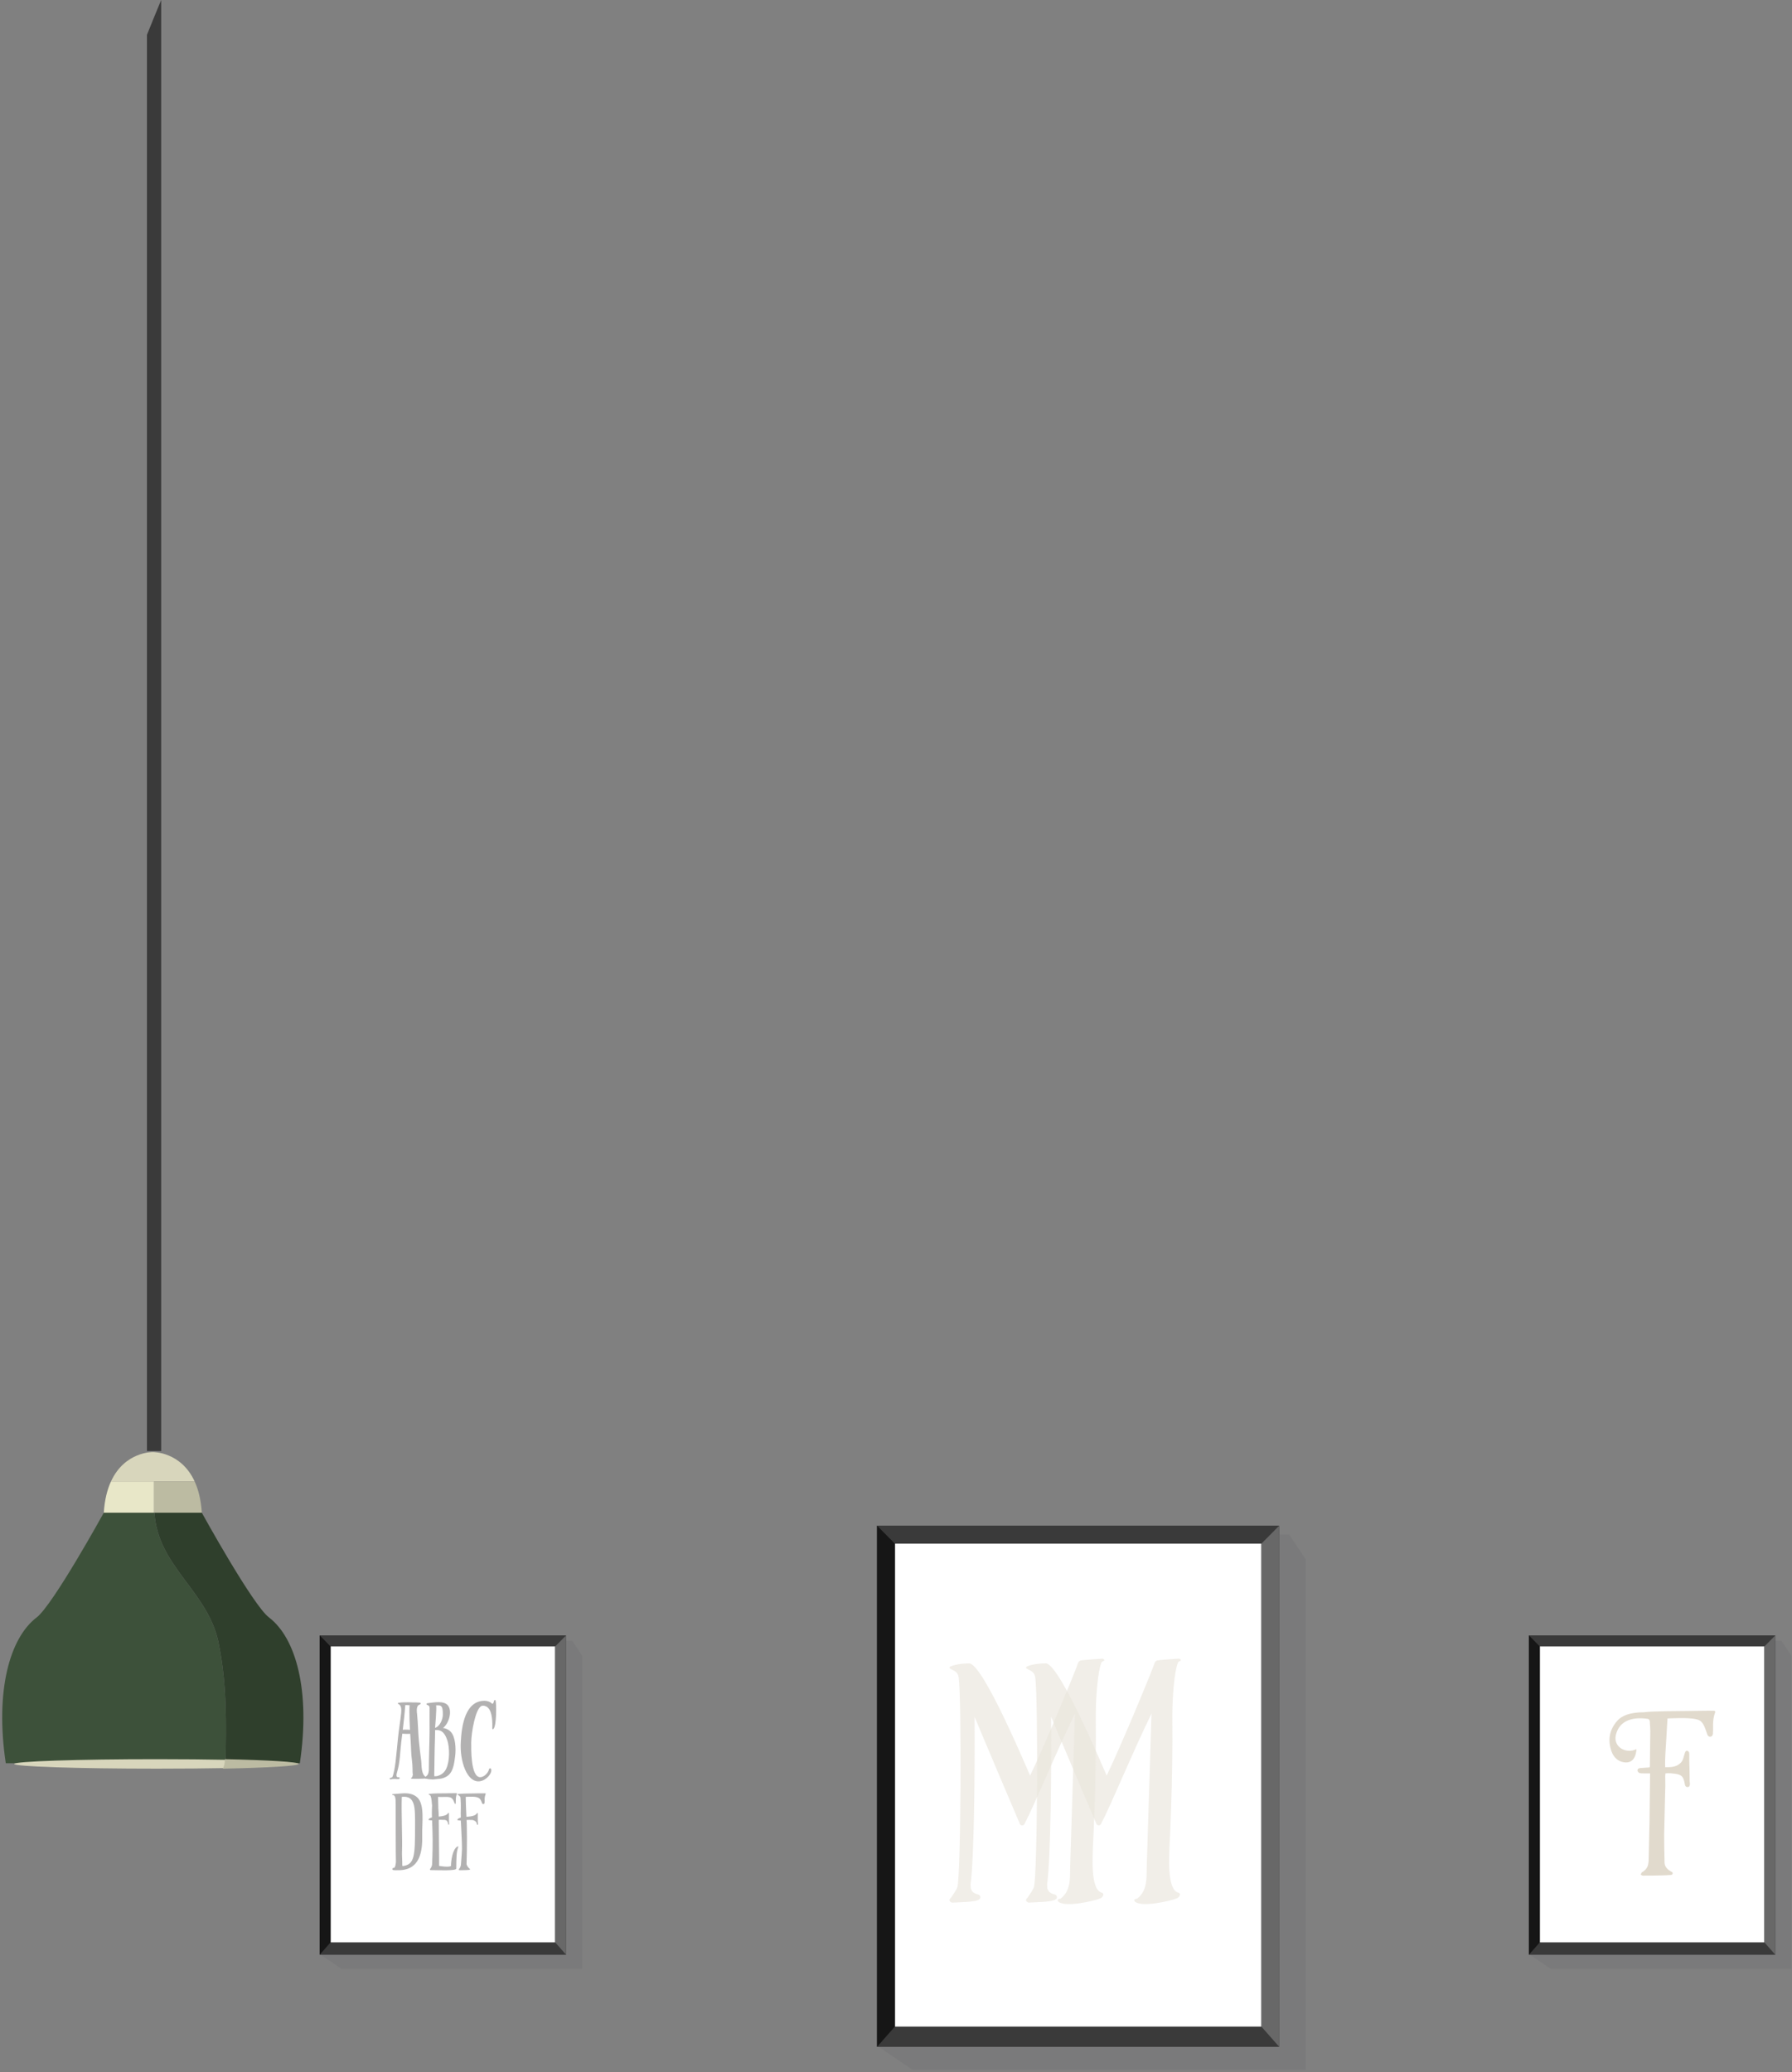 <svg width="378" height="437" viewBox="0 0 378 437" fill="none" xmlns="http://www.w3.org/2000/svg">
<rect x="0" y="0" width="378" height="437" fill="#808080" stroke="none"/>
<g opacity="0.2">
<g opacity="0.5">
<path opacity="0.5" d="M275.429 436.507H192.477L184.977 431.42V323.598H271.917L275.429 328.832V436.507Z" fill="#1B192B"/>
</g>
</g>
<path d="M269.839 321.746H184.998V431.662H269.839V321.746Z" fill="#3A3A3A"/>
<path d="M266.068 325.547H188.766V427.392H266.068V325.547Z" fill="white"/>
<path d="M188.766 427.392L184.998 431.662V321.746L188.766 325.547V427.392Z" fill="#161616"/>
<path d="M266.071 427.392L269.839 431.662V321.747L266.071 325.547V427.392Z" fill="#686868"/>
<g opacity="0.2">
<g opacity="0.5">
<path opacity="0.5" d="M122.843 415.215H72.01L67.414 412.098V346.025H120.691L122.843 349.232V415.215Z" fill="#1B192B"/>
</g>
</g>
<path d="M119.417 344.89H67.427V412.246H119.417V344.89Z" fill="#3A3A3A"/>
<path d="M117.106 347.219H69.736V409.63H117.106V347.219Z" fill="white"/>
<path d="M69.736 409.63L67.427 412.246V344.89L69.736 347.219V409.63Z" fill="#161616"/>
<path d="M117.108 409.63L119.418 412.246V344.891L117.108 347.219V409.63Z" fill="#686868"/>
<g opacity="0.2">
<g opacity="0.5">
<path opacity="0.5" d="M377.914 415.215H327.081L322.485 412.098V346.025H375.762L377.914 349.232V415.215Z" fill="#1B192B"/>
</g>
</g>
<path d="M374.488 344.89H322.498V412.246H374.488V344.89Z" fill="#3A3A3A"/>
<path d="M372.177 347.219H324.807V409.63H372.177V347.219Z" fill="white"/>
<path d="M324.807 409.63L322.498 412.246V344.89L324.807 347.219V409.63Z" fill="#161616"/>
<path d="M372.179 409.63L374.488 412.246V344.891L372.179 347.219V409.63Z" fill="#686868"/>
<path d="M31 7.344V306H34V0C32.994 2.399 31.996 4.868 31 7.344Z" fill="#3A3A3A"/>
<path d="M32.234 306.223C32.234 306.223 26.318 306.1 23.414 312.415H41.053C38.149 306.101 32.234 306.223 32.234 306.223Z" fill="#D8D6BC"/>
<path d="M23.414 312.415C22.633 314.112 22.068 316.266 21.896 319.02H32.234H32.478V312.415H23.414Z" fill="#E8E7C8"/>
<path d="M41.053 312.415H32.478V319.02H42.572C42.399 316.268 41.834 314.112 41.053 312.415Z" fill="#BCBBA2"/>
<path d="M46.268 347.337C44.447 335.789 33.285 330.7 32.579 319.02H32.233H21.895C21.895 319.02 11.165 338.492 7.731 341.103C2.034 345.438 -1.059 356.582 1.219 371.856H32.233H47.571C47.718 363.683 47.881 355.51 46.268 347.337Z" fill="#3D513A"/>
<path d="M56.734 341.103C53.3 338.492 42.57 319.02 42.57 319.02H32.579C33.285 330.7 44.445 335.789 46.268 347.337C47.879 355.51 47.719 363.683 47.571 371.856H63.246C65.525 356.582 62.433 345.438 56.734 341.103Z" fill="#2F3F2C"/>
<path d="M33.089 371C16.471 371 3 371.447 3 372.001C3 372.553 16.471 373 33.089 373C38.337 373 43.27 372.956 47.567 372.878C47.83 372.44 47.998 371.886 48 371.132C43.603 371.047 38.516 371 33.089 371Z" fill="#D8D6BC"/>
<path d="M63 371.995C63 371.569 56.735 371.197 47.444 371C47.442 371.863 47.271 372.498 47 373C56.536 372.804 63 372.428 63 371.995Z" fill="#BCBBA2"/>
<path d="M89.941 375.141C89.817 375.116 89.693 375.092 89.594 375.067C89.569 375.067 89.569 375.092 89.545 375.092C88.654 375.141 87.713 375.166 86.822 375.117C86.673 375.092 86.649 374.968 86.772 374.919H86.797C86.797 374.894 86.822 374.894 86.846 374.87C86.995 374.722 87.019 374.573 87.044 374.4C87.069 374.351 87.093 374.326 87.093 374.276C86.994 373.83 87.044 373.36 87.019 372.964C87.019 371.701 86.747 370.464 86.722 369.201C86.697 368.013 86.598 366.824 86.524 365.636C86.326 365.661 86.128 365.661 85.98 365.661C85.609 365.661 85.262 365.661 84.866 365.611C84.792 366.205 84.718 366.774 84.643 367.344C84.396 369.349 84.396 371.701 83.752 373.756C83.653 374.177 83.529 374.474 83.777 374.796C83.901 374.796 84 374.796 84.124 374.821C84.421 374.846 84.322 375.168 84.05 375.192C83.703 375.217 82.837 375.093 82.515 375.241C82.317 375.34 82.069 375.093 82.243 374.994C82.391 374.92 82.565 374.87 82.738 374.821C83.406 373.286 83.58 370.043 83.951 366.528C84.124 364.77 84.446 363.013 84.619 361.255C84.668 360.586 84.718 359.671 84.05 359.374C83.951 359.349 83.926 359.275 83.951 359.225C83.951 359.151 84 359.077 84.075 359.101C84.1 359.101 84.1 359.101 84.1 359.101C84.768 359.002 85.363 359.002 86.031 359.002C86.353 359.002 86.674 359.002 86.996 359.027C87.516 359.027 88.036 359.027 88.555 359.076C88.753 359.101 88.803 359.348 88.629 359.423C88.629 359.448 88.604 359.448 88.58 359.448C88.555 359.473 88.555 359.473 88.531 359.473C87.887 359.646 87.887 360.513 87.937 361.181C87.962 361.305 87.962 361.404 87.986 361.528C87.986 361.528 87.986 361.553 87.986 361.577C87.986 361.577 87.986 361.577 87.986 361.602C88.184 363.434 88.184 365.29 88.357 367.122C88.505 368.533 88.654 369.944 88.852 371.355C88.976 372.32 88.753 374.301 90.015 374.87C90.164 374.943 90.139 375.141 89.941 375.141ZM86.476 364.819C86.451 364.546 86.278 360.833 86.402 359.62C86.229 359.62 86.055 359.595 85.882 359.595C85.734 359.57 85.659 359.595 85.486 359.595C85.362 361.328 85.164 363.061 84.966 364.794C85.164 364.769 85.387 364.769 85.585 364.769C85.906 364.769 86.154 364.769 86.476 364.819Z" fill="#B2B1B1"/>
<path d="M96.03 370.165C95.857 371.502 95.708 373.383 94.619 374.349C93.901 374.968 93.035 375.166 92.119 375.191H92.094C91.698 375.24 91.277 375.315 90.881 375.24C90.46 375.24 90.064 375.191 89.743 375.017C89.619 374.968 89.644 374.794 89.768 374.77C89.793 374.72 89.817 374.671 89.842 374.646C90.139 374.423 90.337 374.176 90.387 373.804C90.412 373.68 90.436 373.507 90.461 373.358C90.461 370.684 90.585 368.011 90.609 365.337C90.634 363.283 90.584 361.525 90.609 360.238C90.609 359.693 90.386 359.669 90.089 359.545C89.916 359.471 89.941 359.223 90.139 359.198C91.599 359.025 93.555 358.629 94.446 359.619C95.436 360.758 94.793 363.332 93.456 364.421C94.05 364.495 94.595 364.718 95.09 365.238C96.104 366.328 96.179 368.804 96.03 370.165ZM94.347 366.972C94.347 366.972 94.322 366.972 94.322 366.947C93.926 365.734 93.282 364.694 91.772 364.868C91.772 365.314 91.772 366.304 91.747 366.774C91.648 369.398 91.648 371.997 91.599 374.597C91.599 374.597 91.624 374.597 91.648 374.597C91.821 374.597 91.995 374.597 92.168 374.572C93.01 374.349 93.703 373.904 94.124 373.013C94.892 371.378 94.867 368.581 94.347 366.972ZM91.773 364.398C92.887 364.027 93.407 362.467 93.407 361.625C93.457 359.422 92.838 359.645 91.996 359.645C92.144 360.362 91.773 364.299 91.773 364.398Z" fill="#B2B1B1"/>
<path d="M104.075 364.62C103.778 364.868 103.852 364.397 103.852 364.125C103.877 362.466 103.704 360.486 102.589 359.892C102.168 359.669 101.747 359.694 101.574 359.768C100.287 360.337 99.42 365.338 99.396 367.467C99.396 368.68 99.247 374.794 101.302 374.794C102.045 374.794 102.961 373.977 103.159 373.111C103.184 372.963 103.283 372.938 103.431 372.938C103.48 372.938 103.555 372.987 103.58 373.037C103.927 373.879 102.615 375.488 101.179 375.661C98.481 375.983 96.971 371.378 97.194 367.467C97.367 363.878 98.135 358.679 102.219 358.679C102.764 358.679 103.358 358.852 103.828 359.323C104.15 359.323 104.175 358.63 104.274 358.58C104.373 358.506 104.472 358.456 104.522 358.58C104.743 359.174 104.768 364.026 104.075 364.62Z" fill="#B2B1B1"/>
<path d="M89.061 386.814C89.16 390.428 88.64 394.414 84.036 394.414C83.714 394.414 83.17 394.439 82.873 394.364C82.824 394.364 82.799 394.315 82.799 394.265C82.774 394.24 82.799 394.24 82.799 394.216C82.799 394.216 82.799 394.216 82.774 394.216C82.749 394.191 82.749 394.117 82.799 394.092C82.799 394.092 82.799 394.092 82.799 394.067C82.799 394.067 82.799 394.067 82.799 394.042C82.799 394.017 82.824 393.993 82.848 393.993C82.848 393.993 82.848 393.993 82.848 393.968C82.947 393.943 83.046 393.918 83.145 393.918C83.269 393.819 83.343 393.695 83.392 393.472C83.442 393.2 83.491 392.952 83.516 392.68C83.466 391.962 83.466 380.501 83.466 380.476C83.466 379.164 83.392 378.545 82.773 378.545C82.724 378.545 82.724 378.496 82.724 378.446C82.724 378.446 82.724 378.421 82.749 378.421C82.749 378.396 82.774 378.396 82.798 378.371C82.823 378.371 84.679 378.222 84.704 378.222C85.892 378.123 87.105 378.222 88.021 379.064C89.655 380.576 88.987 384.66 89.061 386.814ZM87.551 385.081C87.551 381.244 87.675 378.62 84.754 378.942C84.63 381.912 84.903 388.002 84.803 390.255C84.754 391.295 84.877 392.359 84.853 393.374C84.878 393.448 84.902 393.498 84.927 393.547C87.452 393.225 87.551 391.493 87.551 385.081Z" fill="#B2B1B1"/>
<path d="M96.239 394.067C96.239 394.612 92.179 394.389 90.793 394.389C90.719 394.389 90.669 394.216 90.694 394.191C90.941 393.919 91.065 393.597 91.14 393.275C91.239 390.75 91.313 388.72 91.214 385.799C91.189 385.18 91.164 384.536 91.14 383.893C91.041 383.918 90.917 383.893 90.818 383.893C90.793 383.893 90.744 383.893 90.694 383.868C90.62 383.868 90.545 383.843 90.471 383.843C90.397 383.818 90.372 383.719 90.422 383.67C90.422 383.645 90.422 383.621 90.447 383.621C90.62 383.448 90.868 383.349 91.115 383.274C91.09 382.655 91.09 382.061 91.115 381.442C91.115 381.219 91.14 381.021 91.14 380.823C91.14 380.798 91.14 380.773 91.14 380.773C91.066 380.055 91.066 379.387 90.818 378.719C90.744 378.645 90.669 378.57 90.595 378.521C90.545 378.521 90.521 378.521 90.496 378.496C90.422 378.496 90.422 378.323 90.496 378.323C91.387 378.199 93.095 378.199 93.987 378.199C94.111 378.199 95.893 378.15 96.289 378.174C96.338 378.174 96.413 378.248 96.388 378.298C96.041 379.164 96.19 379.684 96.141 380.031C96.166 380.501 95.992 380.576 95.869 380.229C95.696 379.783 95.547 379.338 95.102 379.115C94.533 378.818 93.27 379.041 92.404 378.942C92.404 379.635 92.453 380.304 92.453 380.996C92.453 381.219 92.453 381.442 92.478 381.665C92.503 381.912 92.503 382.135 92.527 382.383C92.527 382.631 92.527 382.853 92.552 383.101C93.171 383.052 94.26 382.903 94.507 382.383C94.557 382.284 94.705 382.309 94.705 382.408C94.73 382.433 94.656 384.19 94.755 384.661C94.78 384.809 94.557 384.859 94.532 384.735C94.532 384.661 94.507 384.562 94.507 384.488C94.334 384.092 94.334 383.919 93.839 383.795C93.79 383.795 92.923 383.795 92.849 383.77C92.75 383.77 92.651 383.795 92.552 383.795C92.651 391.271 92.626 393.499 92.626 393.499C92.973 393.573 94.656 393.821 95.126 393.524C95.126 392.385 95.473 389.959 96.488 389.415C96.587 389.39 96.711 389.39 96.686 389.465C96.263 390.478 96.263 391.79 96.239 394.067Z" fill="#B2B1B1"/>
<path d="M102.451 378.323C102.104 379.214 102.278 379.709 102.228 380.056C102.253 380.526 101.782 380.601 101.683 380.254C101.51 379.808 101.361 379.363 100.915 379.14C100.296 378.818 99.108 378.917 98.242 378.942C98.242 378.942 98.242 380.427 98.391 383.15C99.109 383.101 100.297 383.002 100.594 382.408C100.619 382.309 100.767 382.334 100.792 382.433C100.792 382.458 100.743 384.215 100.841 384.71C100.866 384.834 100.643 384.908 100.618 384.759C100.544 384.289 100.346 383.992 99.653 383.818C99.604 383.818 99.01 383.818 98.935 383.793C98.762 383.818 98.588 383.818 98.415 383.818C98.44 384.189 98.465 384.56 98.465 384.932C98.564 388.373 98.415 393.175 98.415 393.175C98.539 393.522 98.712 393.819 99.034 394.066C99.183 394.165 99.183 394.338 99.009 394.338C98.365 394.412 97.549 394.412 96.88 394.412C96.806 394.412 96.756 394.239 96.781 394.214C97.029 393.966 97.152 393.645 97.227 393.298C97.499 389.164 97.524 390.847 97.301 385.822C97.276 385.203 97.227 384.559 97.202 383.941C97.103 383.941 97.004 383.941 96.905 383.916C96.856 383.916 96.831 383.916 96.781 383.916C96.707 383.891 96.633 383.891 96.558 383.867C96.459 383.842 96.459 383.743 96.509 383.694C96.509 383.669 96.509 383.669 96.534 383.645C96.707 383.472 96.93 383.373 97.203 383.298C97.178 382.704 97.178 382.085 97.203 381.491C97.228 380.352 97.178 379.733 97.129 379.04C97.03 378.817 96.857 378.693 96.659 378.545C96.634 378.545 96.61 378.545 96.585 378.545C96.486 378.52 96.486 378.372 96.585 378.347C97.476 378.223 98.912 378.248 99.803 378.223C99.927 378.223 101.981 378.173 102.377 378.198C102.426 378.224 102.476 378.274 102.451 378.323Z" fill="#B2B1B1"/>
<path d="M361.81 361.059C361.091 362.946 361.45 364.653 361.316 365.371C361.405 366.404 360.418 366.539 360.148 365.82C359.788 364.876 359.429 363.305 358.486 362.81C357.138 362.136 353.589 362.361 351.747 362.406C351.747 362.406 351.658 363.439 351.478 366.853C351.388 368.784 351.163 370.716 351.253 372.693C352.196 372.693 353.005 372.693 353.814 372.288C354.398 371.974 354.803 371.57 355.027 370.941C355.162 370.536 355.251 370.132 355.386 369.728C355.476 369.458 355.567 369.188 355.926 369.234C356.24 369.324 356.331 369.593 356.331 369.908C356.331 370.357 356.331 370.851 356.331 371.345C356.376 372.782 356.42 374.265 356.42 375.702C356.465 375.927 356.465 376.151 356.465 376.331C356.42 376.645 356.331 376.87 356.017 376.87C355.702 376.915 355.522 376.735 355.433 376.466C355.387 376.241 355.343 376.017 355.298 375.792C355.028 374.624 354.624 374.265 353.411 374.085C352.738 373.995 352.019 373.906 351.3 373.995C351.3 374.174 351.255 374.354 351.255 374.534C351.255 375.522 351.3 376.466 351.255 377.409C351.21 380.598 351.076 383.788 351.031 386.977C351.031 388.953 351.076 390.93 351.12 392.861C351.165 393.715 351.749 394.254 352.423 394.658C352.602 394.748 352.827 394.793 352.827 395.062C352.827 395.332 352.603 395.421 352.333 395.421C351.704 395.466 351.076 395.511 350.401 395.511C349.099 395.556 347.84 395.556 346.538 395.556C346.359 395.556 346.224 395.421 346.089 395.331C346.179 395.196 346.224 394.972 346.313 394.882C346.762 394.613 347.167 394.298 347.437 393.804C347.661 393.4 347.707 392.951 347.751 392.546C347.796 390.57 347.84 388.593 347.886 386.617C347.931 384.91 347.975 383.203 347.975 381.496C348.021 379.026 348.021 376.555 348.065 373.994C347.571 373.994 347.122 373.994 346.717 373.994C346.493 373.994 346.223 373.994 345.953 373.949C345.683 373.904 345.413 373.635 345.413 373.32C345.459 372.961 345.728 372.916 345.997 372.871C346.671 372.826 347.3 372.781 347.929 372.736C347.974 372.646 348.019 372.557 348.019 372.511C348.064 370.041 348.064 367.57 348.108 365.099C348.108 364.74 348.063 363.842 348.019 363.347C348.019 363.168 348.019 363.033 347.973 362.898C347.928 362.673 347.794 362.539 347.569 362.494C343.796 361.955 341.459 363.212 340.83 365.953C340.292 368.468 343.032 369.951 345.187 368.873C345.142 369.996 344.647 372.332 341.998 371.523C340.965 371.164 340.291 370.355 339.931 369.367C339.078 366.941 339.482 364.785 341.144 362.898C342.087 361.82 343.839 361.102 346.759 361.102C348.691 360.832 354.082 360.877 356.013 360.832C356.327 360.832 360.729 360.742 361.582 360.787C361.72 360.835 361.854 360.924 361.81 361.059Z" fill="#E1DACD"/>
<g opacity="0.69">
<path opacity="0.69" d="M232.801 350.264C232.65 350.34 232.499 350.415 232.347 350.566C231.515 352.609 231.137 358.282 231.137 361.838C231.288 376.211 230.532 389.45 230.532 389.45C230.532 391.114 229.927 398.453 232.347 399.133C233.028 399.285 232.726 400.041 232.12 400.344C230.91 400.874 224.177 402.462 223.118 400.874C223.118 400.798 223.118 400.647 223.194 400.571C223.345 400.495 223.496 400.42 223.724 400.42C226.145 398.529 225.615 395.578 225.766 392.855L226.749 361.385C222.74 369.555 218.277 380.524 216.083 384.684C215.932 384.987 215.478 385.063 215.175 384.76C215.099 384.608 205.568 362.141 205.568 362.065C205.644 373.866 205.492 391.493 204.736 397.318C204.736 397.697 204.736 398.075 204.812 398.377C205.115 399.209 205.72 399.361 206.476 399.588C206.703 399.739 206.855 399.966 206.779 400.193V400.269C206.476 401.177 203.148 401.101 200.878 401.252C200.576 401.252 200.198 400.874 200.273 400.647C200.273 400.647 200.273 400.571 200.349 400.496L200.425 400.42C200.425 400.344 200.501 400.344 200.576 400.269C201.03 399.512 201.635 398.832 201.938 397.999C202.695 395.654 202.846 358.51 202.24 353.895C202.089 352.458 201.181 352.382 200.349 351.853C200.273 351.777 200.273 351.702 200.273 351.626C200.5 351.248 202.542 350.794 204.434 350.794C207.384 350.794 216.916 373.716 217.294 374.472C220.698 367.361 227.204 351.55 227.431 350.642C227.507 350.491 227.582 350.34 227.81 350.264C227.81 350.264 227.81 350.188 227.886 350.188C228.113 350.112 232.198 349.809 232.425 349.809C232.725 349.734 233.178 350.188 232.801 350.264Z" fill="#E1DACD"/>
<path opacity="0.69" d="M248.95 350.255C248.799 350.331 248.648 350.406 248.496 350.557C247.664 352.6 247.286 358.273 247.286 361.829C247.437 376.202 246.681 389.441 246.681 389.441C246.681 391.105 246.076 398.444 248.496 399.124C249.177 399.276 248.875 400.032 248.269 400.335C247.059 400.865 240.326 402.453 239.267 400.865C239.267 400.789 239.267 400.638 239.343 400.562C239.494 400.486 239.645 400.411 239.873 400.411C242.294 398.52 241.764 395.569 241.915 392.846L242.898 361.376C238.889 369.546 234.426 380.515 232.232 384.675C232.081 384.978 231.627 385.054 231.324 384.751C231.248 384.599 221.717 362.132 221.717 362.056C221.793 373.857 221.641 391.484 220.885 397.309C220.885 397.688 220.885 398.066 220.961 398.368C221.264 399.2 221.869 399.352 222.625 399.579C222.852 399.73 223.004 399.957 222.928 400.184V400.26C222.625 401.168 219.297 401.092 217.027 401.243C216.725 401.243 216.347 400.865 216.422 400.638C216.422 400.638 216.422 400.562 216.498 400.487L216.574 400.411C216.574 400.335 216.65 400.335 216.725 400.26C217.179 399.503 217.784 398.823 218.087 397.99C218.844 395.645 218.995 358.501 218.389 353.886C218.238 352.449 217.33 352.373 216.498 351.844C216.422 351.768 216.422 351.693 216.422 351.617C216.649 351.239 218.691 350.785 220.583 350.785C223.533 350.785 233.065 373.707 233.443 374.463C236.847 367.352 243.353 351.541 243.58 350.633C243.656 350.482 243.731 350.331 243.959 350.255C243.959 350.255 243.959 350.179 244.035 350.179C244.262 350.103 248.347 349.8 248.574 349.8C248.875 349.726 249.328 350.18 248.95 350.255Z" fill="#E1DACD"/>
</g>
</svg>
